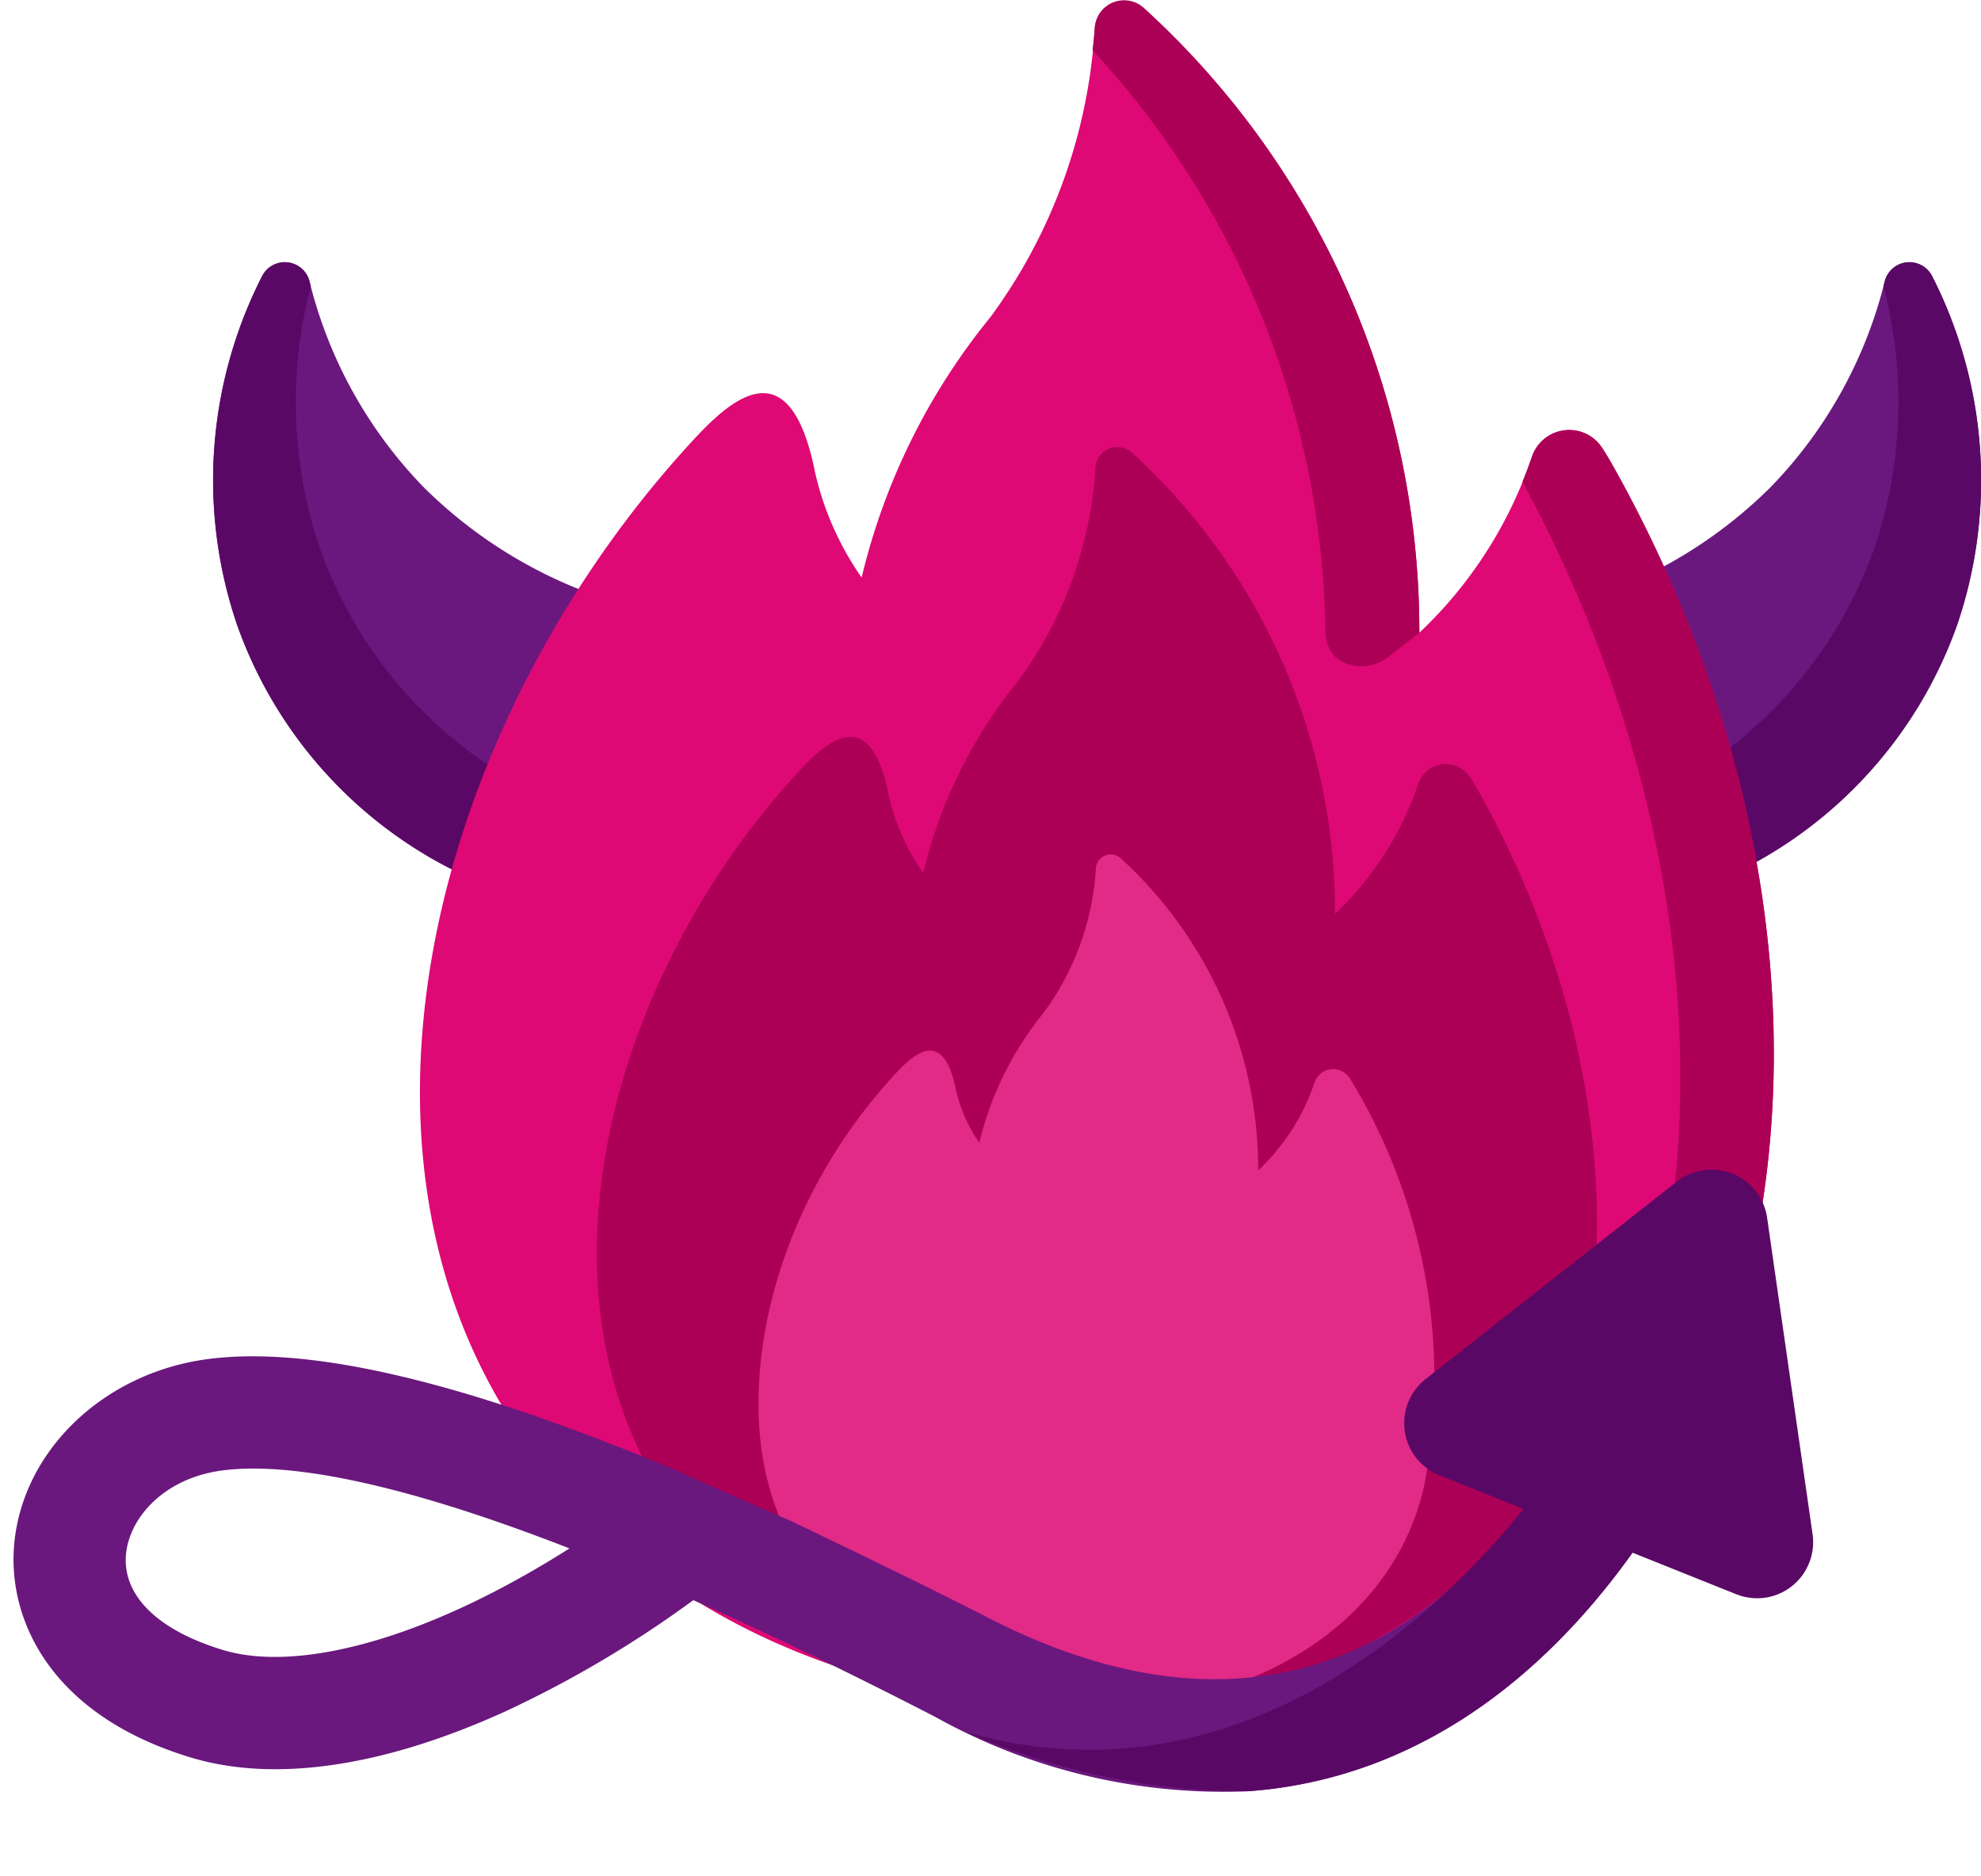 <svg xmlns="http://www.w3.org/2000/svg" width="81.188" height="76.871" viewBox="0 0 81.188 76.871">
  <g id="Grupo_5411" data-name="Grupo 5411" transform="translate(-659.043 -17193.809)">
    <g id="Grupo_5403" data-name="Grupo 5403" transform="translate(718.946 17204.555)">
      <path id="Caminho_193" data-name="Caminho 193" d="M327.66,116.057a17.964,17.964,0,0,0,12.272-11.371A18.4,18.4,0,0,0,338.887,90.4a1.045,1.045,0,0,0-1.933.233,18.441,18.441,0,0,1-4.656,8.413,19.09,19.09,0,0,1-10.816,5.379c-5.461.825,2.43,12.61,6.178,11.63Zm0,0" transform="translate(-319.615 -89.851)" fill="#6a187e"/>
      <path id="Caminho_194" data-name="Caminho 194" d="M353.872,90.4a1.045,1.045,0,0,0-1.933.233c-.016.067-.036.133-.053.2a18.676,18.676,0,0,1-.353,10.686,17.963,17.963,0,0,1-12.272,11.372l-.018,0a.847.847,0,0,0-.4,1.443c1.334,1.241,2.735,2,3.8,1.717a17.964,17.964,0,0,0,12.272-11.371A18.4,18.4,0,0,0,353.872,90.4Zm0,0" transform="translate(-334.6 -89.851)" fill="#5a0865"/>
    </g>
    <g id="Grupo_5404" data-name="Grupo 5404" transform="translate(667.781 17204.555)">
      <path id="Caminho_193-2" data-name="Caminho 193" d="M332.856,116.057a17.964,17.964,0,0,1-12.272-11.371A18.4,18.4,0,0,1,321.629,90.4a1.045,1.045,0,0,1,1.933.233,18.441,18.441,0,0,0,4.656,8.413,19.09,19.09,0,0,0,10.816,5.379c5.461.825-2.43,12.61-6.178,11.63Zm0,0" transform="translate(-319.615 -89.851)" fill="#6a187e"/>
      <path id="Caminho_194-2" data-name="Caminho 194" d="M340.589,90.4a1.045,1.045,0,0,1,1.933.233c.016.067.036.133.053.2a18.676,18.676,0,0,0,.353,10.686A17.963,17.963,0,0,0,355.2,112.892l.018,0a.847.847,0,0,1,.4,1.443c-1.334,1.241-2.735,2-3.8,1.717a17.964,17.964,0,0,1-12.272-11.371A18.4,18.4,0,0,1,340.589,90.4Zm0,0" transform="translate(-338.575 -89.851)" fill="#5a0865"/>
    </g>
    <g id="_599502" data-name="599502" transform="translate(676.254 17193.809)">
      <path id="Caminho_264" data-name="Caminho 264" d="M86.31,60.18c1.588-1.734,4.058-4.075,5.108,1.21a12.249,12.249,0,0,0,1.907,4.3A26.668,26.668,0,0,1,98.6,55.024a22.112,22.112,0,0,0,4.277-11.845,1.219,1.219,0,0,1,2.036-.8,34.52,34.52,0,0,1,11.267,25.574,17.605,17.605,0,0,0,4.614-7.208,1.611,1.611,0,0,1,2.864-.387c.141.214.272.429.39.637,5.54,9.8,8.2,21.69,5.741,32.757C125.672,112.281,98.425,117.463,84,105.814,69.887,94.418,74.373,73.206,86.31,60.18Z" transform="translate(-75.223 -42.026)" fill="#de0974"/>
      <g id="Grupo_812" data-name="Grupo 812" transform="translate(27.565 0)">
        <path id="Caminho_265" data-name="Caminho 265" d="M88.052,195.452c2.435-11.185-.143-23.2-5.552-33.144.137-.33.268-.671.391-1.026a1.611,1.611,0,0,1,2.864-.387c.141.214.272.429.389.637,5.54,9.8,8.2,21.69,5.741,32.757-1.879,8.453-8.57,14.127-16.661,16.7C81.537,207.926,86.48,202.684,88.052,195.452Z" transform="translate(-64.883 -142.566)" fill="#ac0056"/>
        <path id="Caminho_266" data-name="Caminho 266" d="M182.374,67.6a35.729,35.729,0,0,0-9.541-23.681c.041-.347.071-.658.091-.894a1.2,1.2,0,0,1,1.99-.855,34.531,34.531,0,0,1,11.313,25.616l-1.3,1.008a1.747,1.747,0,0,1-2.116.02A1.588,1.588,0,0,1,182.374,67.6Z" transform="translate(-172.833 -41.861)" fill="#ac0056"/>
      </g>
      <path id="Caminho_267" data-name="Caminho 267" d="M132.121,178.275c1.173-1.281,3-3.01,3.773.894a9.049,9.049,0,0,0,1.409,3.174,19.7,19.7,0,0,1,3.9-7.877,16.333,16.333,0,0,0,3.159-8.749.9.9,0,0,1,1.5-.594,25.5,25.5,0,0,1,8.322,18.89,13,13,0,0,0,3.408-5.324,1.19,1.19,0,0,1,2.116-.286c.1.158.2.317.288.471,4.092,7.235,6.06,16.021,4.241,24.195-3.042,13.689-23.168,17.516-33.822,8.912C119.99,203.564,123.3,187.9,132.121,178.275Z" transform="translate(-116.679 -146.573)" fill="#ac0056"/>
      <path id="Caminho_269" data-name="Caminho 269" d="M173.935,286.089c.794-.867,2.029-2.038,2.554.605a6.123,6.123,0,0,0,.954,2.149,13.332,13.332,0,0,1,2.638-5.332,11.06,11.06,0,0,0,2.139-5.923.609.609,0,0,1,1.018-.4,17.26,17.26,0,0,1,5.634,12.787,8.8,8.8,0,0,0,2.307-3.6.806.806,0,0,1,1.432-.194c.071.107.136.215.195.319a23.51,23.51,0,0,1,2.871,16.379c-2.059,9.267-15.683,11.857-22.9,6.033a11.6,11.6,0,0,1-4.312-7.914C168,296.284,169.812,290.588,173.935,286.089Z" transform="translate(-154.517 -242.019)" fill="#e22a87"/>
    </g>
    <g id="_688736" data-name="688736" transform="matrix(0.998, -0.07, 0.07, 0.998, 658.805, 17246.66)">
      <path id="Caminho_284" data-name="Caminho 284" d="M49.785,20.661a24.238,24.238,0,0,1-12.553-3.934c-3.576-2.171-6.744-3.973-9.552-5.463a45.239,45.239,0,0,1-8.035,4.02c-5.114,1.9-9.58,2.238-12.916.981C1.13,14.153-.379,10.154.076,7.115.649,3.281,4.19.3,8.5.025,12.775-.247,19.015,1.7,27.411,5.942c.392.226,4.544,2.4,4.544,2.4s4.955,2.806,7.662,4.45c11.668,7.084,19.5,1.2,24.024-4.98l3.712,2.713c-2.166,2.962-5.813,6.906-10.891,8.872A18.356,18.356,0,0,1,49.785,20.661ZM9.329,4.6c-.191,0-.371.006-.542.016-2.445.156-3.945,1.718-4.164,3.182-.249,1.661,1.11,3.18,3.727,4.166,2.85,1.074,8.034.277,14.418-3.169C15.825,5.513,11.733,4.6,9.329,4.6Z" transform="translate(0 3.418)" fill="#6a187e"/>
      <path id="Caminho_285" data-name="Caminho 285" d="M0,9.636a28.452,28.452,0,0,0,11.3,3.209,18.35,18.35,0,0,0,6.677-1.259C23.05,9.619,26.7,5.676,28.863,2.713L25.151,0S14.441,14.832,0,9.636Z" transform="translate(38.489 11.234)" fill="#5a0865"/>
      <path id="Caminho_290" data-name="Caminho 290" d="M14.084,17.658a2.3,2.3,0,0,1-1-.23L1.3,11.721A2.3,2.3,0,0,1,1.008,7.75L11.843.4a2.3,2.3,0,0,1,3.584,1.735l.951,13.06a2.3,2.3,0,0,1-2.293,2.466Z" transform="translate(57.229 0)" fill="#5a0865"/>
    </g>
  </g>
</svg>
